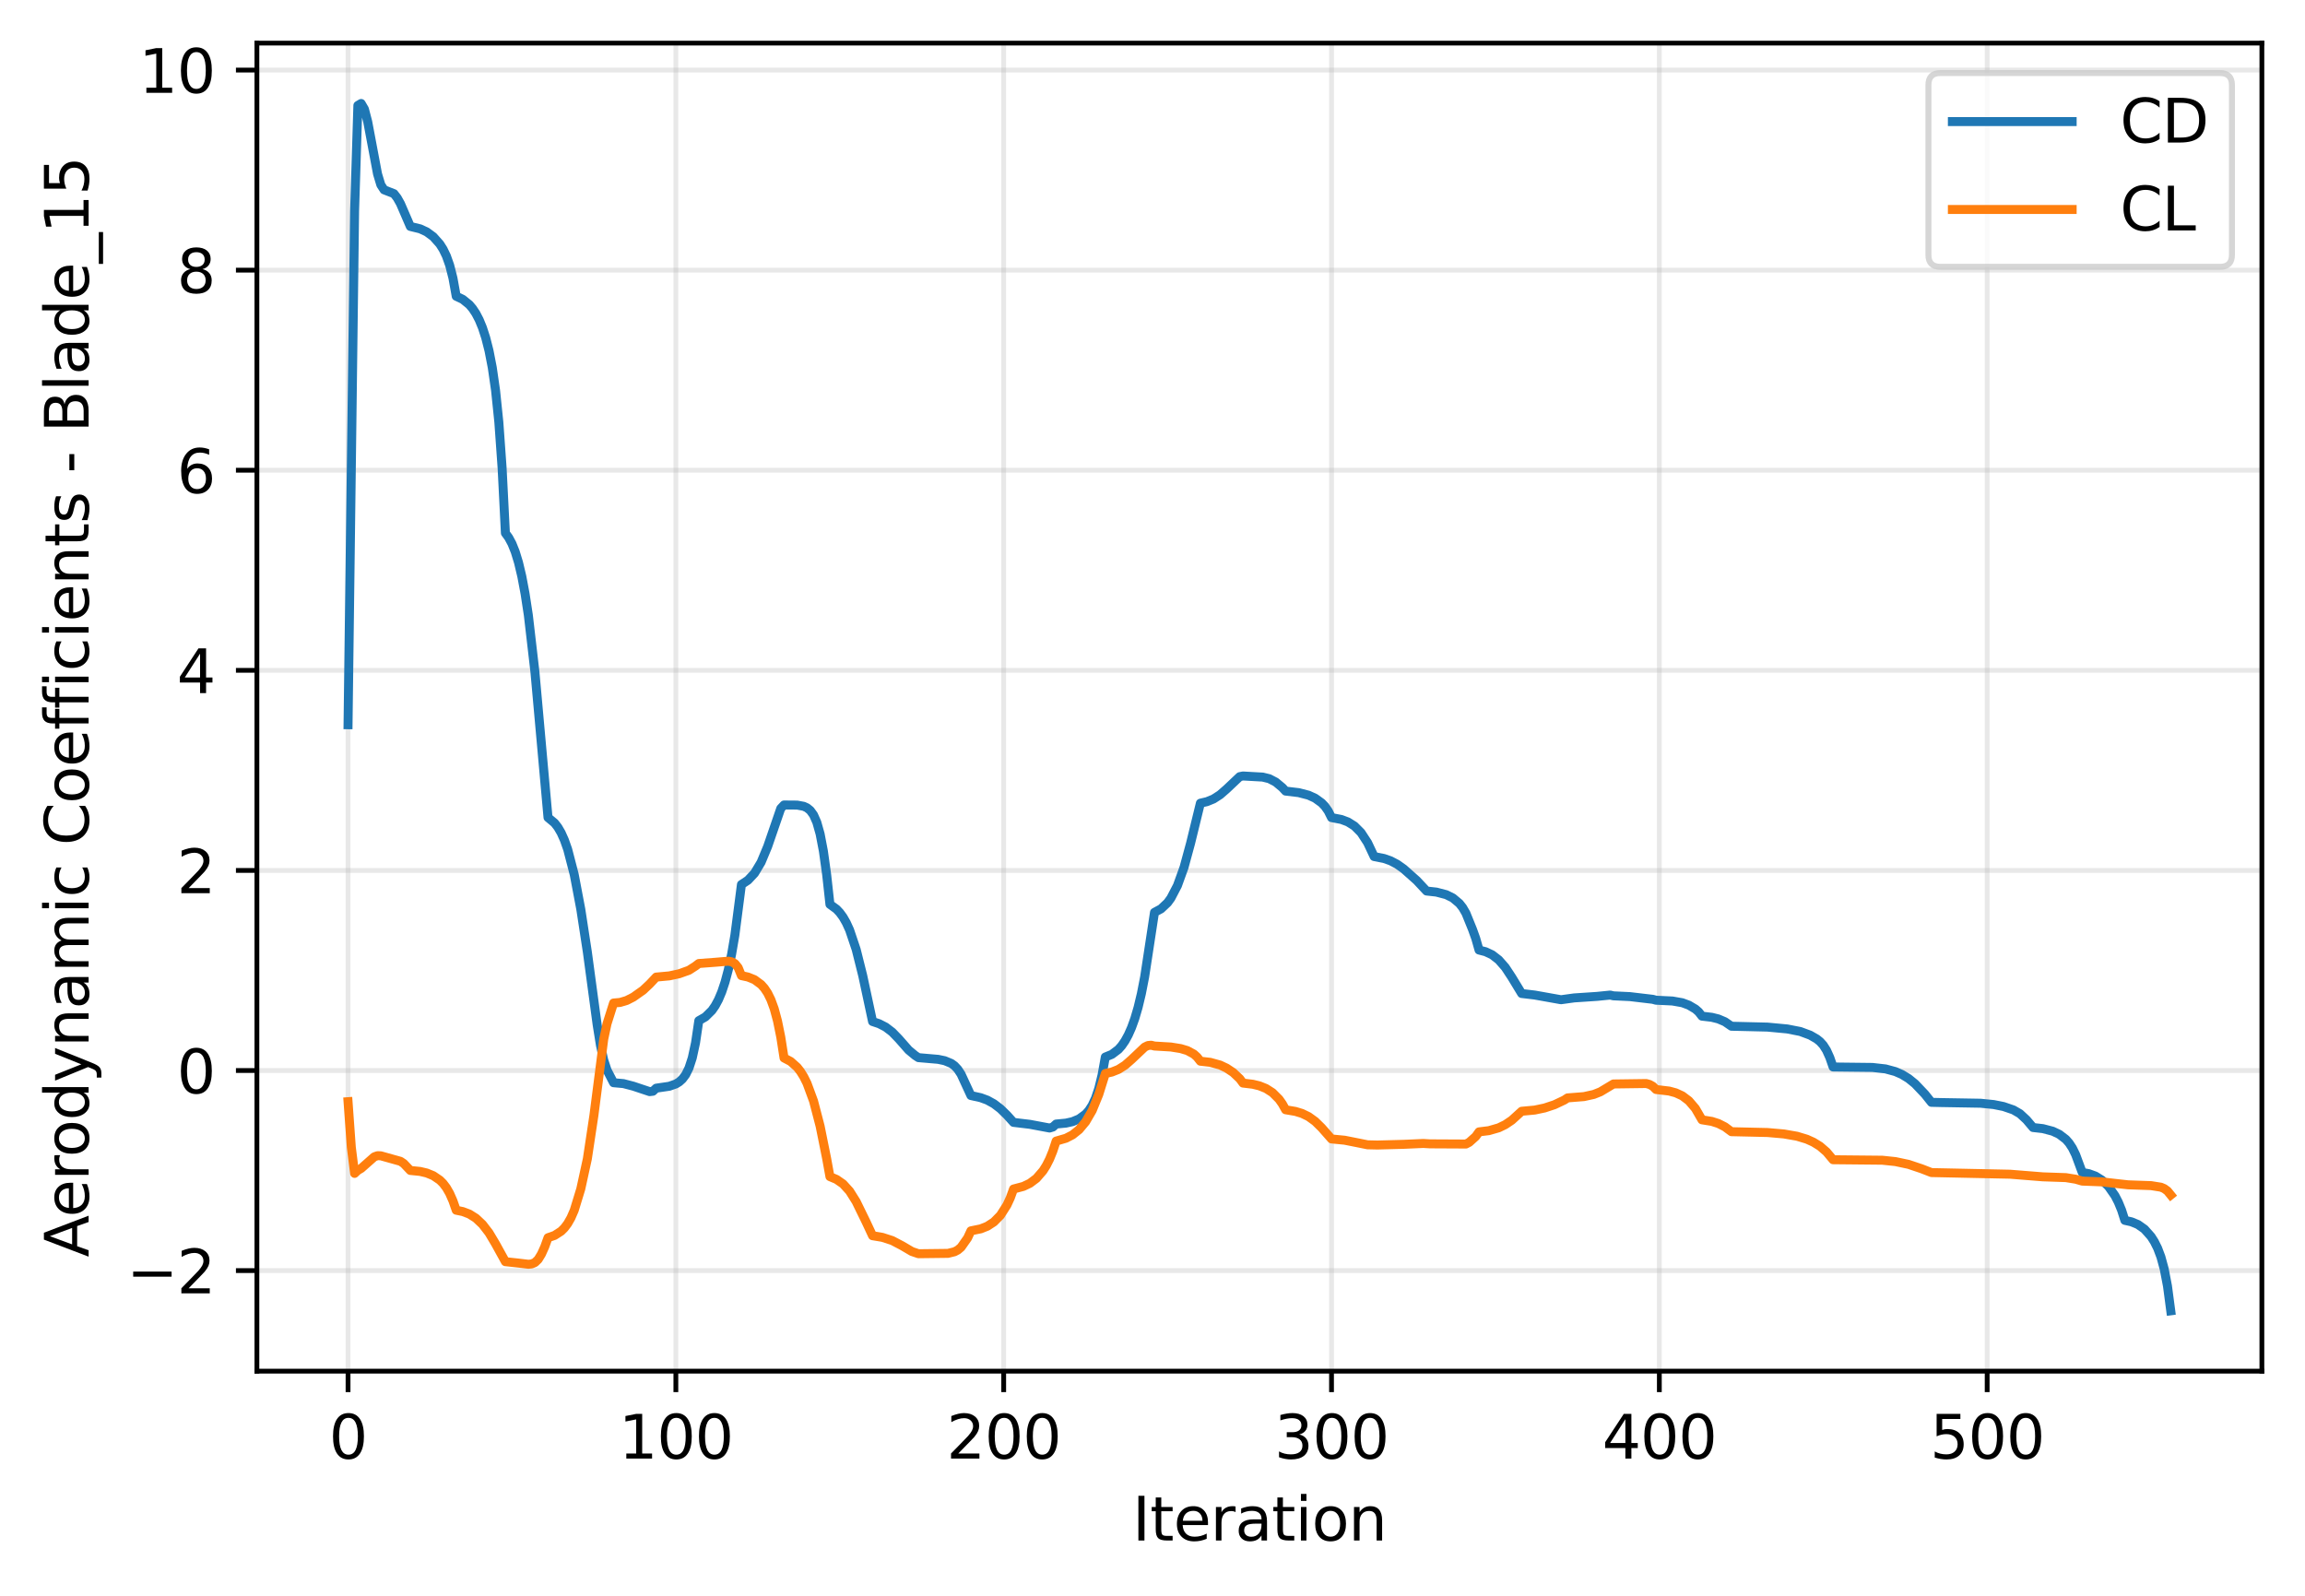 <?xml version="1.0" encoding="utf-8" standalone="no"?>
<!DOCTYPE svg PUBLIC "-//W3C//DTD SVG 1.1//EN"
  "http://www.w3.org/Graphics/SVG/1.1/DTD/svg11.dtd">
<svg xmlns:xlink="http://www.w3.org/1999/xlink" width="384.898pt" height="266.516pt" viewBox="0 0 384.898 266.516" xmlns="http://www.w3.org/2000/svg" version="1.1">
 <defs>
  <style type="text/css">*{stroke-linejoin: round; stroke-linecap: butt}</style>
 </defs>
 <g id="figure_1">
  <g id="patch_1">
   <path d="M 0 266.516 
L 384.898 266.516 
L 384.898 0 
L 0 0 
z
" style="fill: #ffffff"/>
  </g>
  <g id="axes_1">
   <g id="patch_2">
    <path d="M 42.898 228.96 
L 377.698 228.96 
L 377.698 7.2 
L 42.898 7.2 
z
" style="fill: #ffffff"/>
   </g>
   <g id="matplotlib.axis_1">
    <g id="xtick_1">
     <g id="line2d_1">
      <path d="M 58.117 228.96 
L 58.117 7.2 
" clip-path="url(#pcc631d14a9)" style="fill: none; stroke: #b0b0b0; stroke-opacity: 0.3; stroke-width: 0.8; stroke-linecap: square"/>
     </g>
     <g id="line2d_2">
      <defs>
       <path id="m53f24c77d5" d="M 0 0 
L 0 3.5 
" style="stroke: #000000; stroke-width: 0.8"/>
      </defs>
      <g>
       <use xlink:href="#m53f24c77d5" x="58.117" y="228.96" style="stroke: #000000; stroke-width: 0.8"/>
      </g>
     </g>
     <g id="text_1">
      <!-- 0 -->
      <g transform="translate(54.935 243.558) scale(0.1 -0.1)">
       <defs>
        <path id="DejaVuSans-30" d="M 2034 4250 
Q 1547 4250 1301 3770 
Q 1056 3291 1056 2328 
Q 1056 1369 1301 889 
Q 1547 409 2034 409 
Q 2525 409 2770 889 
Q 3016 1369 3016 2328 
Q 3016 3291 2770 3770 
Q 2525 4250 2034 4250 
z
M 2034 4750 
Q 2819 4750 3233 4129 
Q 3647 3509 3647 2328 
Q 3647 1150 3233 529 
Q 2819 -91 2034 -91 
Q 1250 -91 836 529 
Q 422 1150 422 2328 
Q 422 3509 836 4129 
Q 1250 4750 2034 4750 
z
" transform="scale(0.016)"/>
       </defs>
       <use xlink:href="#DejaVuSans-30"/>
      </g>
     </g>
    </g>
    <g id="xtick_2">
     <g id="line2d_3">
      <path d="M 112.858 228.96 
L 112.858 7.2 
" clip-path="url(#pcc631d14a9)" style="fill: none; stroke: #b0b0b0; stroke-opacity: 0.3; stroke-width: 0.8; stroke-linecap: square"/>
     </g>
     <g id="line2d_4">
      <g>
       <use xlink:href="#m53f24c77d5" x="112.858" y="228.96" style="stroke: #000000; stroke-width: 0.8"/>
      </g>
     </g>
     <g id="text_2">
      <!-- 100 -->
      <g transform="translate(103.315 243.558) scale(0.1 -0.1)">
       <defs>
        <path id="DejaVuSans-31" d="M 794 531 
L 1825 531 
L 1825 4091 
L 703 3866 
L 703 4441 
L 1819 4666 
L 2450 4666 
L 2450 531 
L 3481 531 
L 3481 0 
L 794 0 
L 794 531 
z
" transform="scale(0.016)"/>
       </defs>
       <use xlink:href="#DejaVuSans-31"/>
       <use xlink:href="#DejaVuSans-30" transform="translate(63.623 0)"/>
       <use xlink:href="#DejaVuSans-30" transform="translate(127.246 0)"/>
      </g>
     </g>
    </g>
    <g id="xtick_3">
     <g id="line2d_5">
      <path d="M 167.6 228.96 
L 167.6 7.2 
" clip-path="url(#pcc631d14a9)" style="fill: none; stroke: #b0b0b0; stroke-opacity: 0.3; stroke-width: 0.8; stroke-linecap: square"/>
     </g>
     <g id="line2d_6">
      <g>
       <use xlink:href="#m53f24c77d5" x="167.6" y="228.96" style="stroke: #000000; stroke-width: 0.8"/>
      </g>
     </g>
     <g id="text_3">
      <!-- 200 -->
      <g transform="translate(158.056 243.558) scale(0.1 -0.1)">
       <defs>
        <path id="DejaVuSans-32" d="M 1228 531 
L 3431 531 
L 3431 0 
L 469 0 
L 469 531 
Q 828 903 1448 1529 
Q 2069 2156 2228 2338 
Q 2531 2678 2651 2914 
Q 2772 3150 2772 3378 
Q 2772 3750 2511 3984 
Q 2250 4219 1831 4219 
Q 1534 4219 1204 4116 
Q 875 4013 500 3803 
L 500 4441 
Q 881 4594 1212 4672 
Q 1544 4750 1819 4750 
Q 2544 4750 2975 4387 
Q 3406 4025 3406 3419 
Q 3406 3131 3298 2873 
Q 3191 2616 2906 2266 
Q 2828 2175 2409 1742 
Q 1991 1309 1228 531 
z
" transform="scale(0.016)"/>
       </defs>
       <use xlink:href="#DejaVuSans-32"/>
       <use xlink:href="#DejaVuSans-30" transform="translate(63.623 0)"/>
       <use xlink:href="#DejaVuSans-30" transform="translate(127.246 0)"/>
      </g>
     </g>
    </g>
    <g id="xtick_4">
     <g id="line2d_7">
      <path d="M 222.342 228.96 
L 222.342 7.2 
" clip-path="url(#pcc631d14a9)" style="fill: none; stroke: #b0b0b0; stroke-opacity: 0.3; stroke-width: 0.8; stroke-linecap: square"/>
     </g>
     <g id="line2d_8">
      <g>
       <use xlink:href="#m53f24c77d5" x="222.342" y="228.96" style="stroke: #000000; stroke-width: 0.8"/>
      </g>
     </g>
     <g id="text_4">
      <!-- 300 -->
      <g transform="translate(212.798 243.558) scale(0.1 -0.1)">
       <defs>
        <path id="DejaVuSans-33" d="M 2597 2516 
Q 3050 2419 3304 2112 
Q 3559 1806 3559 1356 
Q 3559 666 3084 287 
Q 2609 -91 1734 -91 
Q 1441 -91 1130 -33 
Q 819 25 488 141 
L 488 750 
Q 750 597 1062 519 
Q 1375 441 1716 441 
Q 2309 441 2620 675 
Q 2931 909 2931 1356 
Q 2931 1769 2642 2001 
Q 2353 2234 1838 2234 
L 1294 2234 
L 1294 2753 
L 1863 2753 
Q 2328 2753 2575 2939 
Q 2822 3125 2822 3475 
Q 2822 3834 2567 4026 
Q 2313 4219 1838 4219 
Q 1578 4219 1281 4162 
Q 984 4106 628 3988 
L 628 4550 
Q 988 4650 1302 4700 
Q 1616 4750 1894 4750 
Q 2613 4750 3031 4423 
Q 3450 4097 3450 3541 
Q 3450 3153 3228 2886 
Q 3006 2619 2597 2516 
z
" transform="scale(0.016)"/>
       </defs>
       <use xlink:href="#DejaVuSans-33"/>
       <use xlink:href="#DejaVuSans-30" transform="translate(63.623 0)"/>
       <use xlink:href="#DejaVuSans-30" transform="translate(127.246 0)"/>
      </g>
     </g>
    </g>
    <g id="xtick_5">
     <g id="line2d_9">
      <path d="M 277.083 228.96 
L 277.083 7.2 
" clip-path="url(#pcc631d14a9)" style="fill: none; stroke: #b0b0b0; stroke-opacity: 0.3; stroke-width: 0.8; stroke-linecap: square"/>
     </g>
     <g id="line2d_10">
      <g>
       <use xlink:href="#m53f24c77d5" x="277.083" y="228.96" style="stroke: #000000; stroke-width: 0.8"/>
      </g>
     </g>
     <g id="text_5">
      <!-- 400 -->
      <g transform="translate(267.54 243.558) scale(0.1 -0.1)">
       <defs>
        <path id="DejaVuSans-34" d="M 2419 4116 
L 825 1625 
L 2419 1625 
L 2419 4116 
z
M 2253 4666 
L 3047 4666 
L 3047 1625 
L 3713 1625 
L 3713 1100 
L 3047 1100 
L 3047 0 
L 2419 0 
L 2419 1100 
L 313 1100 
L 313 1709 
L 2253 4666 
z
" transform="scale(0.016)"/>
       </defs>
       <use xlink:href="#DejaVuSans-34"/>
       <use xlink:href="#DejaVuSans-30" transform="translate(63.623 0)"/>
       <use xlink:href="#DejaVuSans-30" transform="translate(127.246 0)"/>
      </g>
     </g>
    </g>
    <g id="xtick_6">
     <g id="line2d_11">
      <path d="M 331.825 228.96 
L 331.825 7.2 
" clip-path="url(#pcc631d14a9)" style="fill: none; stroke: #b0b0b0; stroke-opacity: 0.3; stroke-width: 0.8; stroke-linecap: square"/>
     </g>
     <g id="line2d_12">
      <g>
       <use xlink:href="#m53f24c77d5" x="331.825" y="228.96" style="stroke: #000000; stroke-width: 0.8"/>
      </g>
     </g>
     <g id="text_6">
      <!-- 500 -->
      <g transform="translate(322.281 243.558) scale(0.1 -0.1)">
       <defs>
        <path id="DejaVuSans-35" d="M 691 4666 
L 3169 4666 
L 3169 4134 
L 1269 4134 
L 1269 2991 
Q 1406 3038 1543 3061 
Q 1681 3084 1819 3084 
Q 2600 3084 3056 2656 
Q 3513 2228 3513 1497 
Q 3513 744 3044 326 
Q 2575 -91 1722 -91 
Q 1428 -91 1123 -41 
Q 819 9 494 109 
L 494 744 
Q 775 591 1075 516 
Q 1375 441 1709 441 
Q 2250 441 2565 725 
Q 2881 1009 2881 1497 
Q 2881 1984 2565 2268 
Q 2250 2553 1709 2553 
Q 1456 2553 1204 2497 
Q 953 2441 691 2322 
L 691 4666 
z
" transform="scale(0.016)"/>
       </defs>
       <use xlink:href="#DejaVuSans-35"/>
       <use xlink:href="#DejaVuSans-30" transform="translate(63.623 0)"/>
       <use xlink:href="#DejaVuSans-30" transform="translate(127.246 0)"/>
      </g>
     </g>
    </g>
    <g id="text_7">
     <!-- Iteration -->
     <g transform="translate(189.09 257.237) scale(0.1 -0.1)">
      <defs>
       <path id="DejaVuSans-49" d="M 628 4666 
L 1259 4666 
L 1259 0 
L 628 0 
L 628 4666 
z
" transform="scale(0.016)"/>
       <path id="DejaVuSans-74" d="M 1172 4494 
L 1172 3500 
L 2356 3500 
L 2356 3053 
L 1172 3053 
L 1172 1153 
Q 1172 725 1289 603 
Q 1406 481 1766 481 
L 2356 481 
L 2356 0 
L 1766 0 
Q 1100 0 847 248 
Q 594 497 594 1153 
L 594 3053 
L 172 3053 
L 172 3500 
L 594 3500 
L 594 4494 
L 1172 4494 
z
" transform="scale(0.016)"/>
       <path id="DejaVuSans-65" d="M 3597 1894 
L 3597 1613 
L 953 1613 
Q 991 1019 1311 708 
Q 1631 397 2203 397 
Q 2534 397 2845 478 
Q 3156 559 3463 722 
L 3463 178 
Q 3153 47 2828 -22 
Q 2503 -91 2169 -91 
Q 1331 -91 842 396 
Q 353 884 353 1716 
Q 353 2575 817 3079 
Q 1281 3584 2069 3584 
Q 2775 3584 3186 3129 
Q 3597 2675 3597 1894 
z
M 3022 2063 
Q 3016 2534 2758 2815 
Q 2500 3097 2075 3097 
Q 1594 3097 1305 2825 
Q 1016 2553 972 2059 
L 3022 2063 
z
" transform="scale(0.016)"/>
       <path id="DejaVuSans-72" d="M 2631 2963 
Q 2534 3019 2420 3045 
Q 2306 3072 2169 3072 
Q 1681 3072 1420 2755 
Q 1159 2438 1159 1844 
L 1159 0 
L 581 0 
L 581 3500 
L 1159 3500 
L 1159 2956 
Q 1341 3275 1631 3429 
Q 1922 3584 2338 3584 
Q 2397 3584 2469 3576 
Q 2541 3569 2628 3553 
L 2631 2963 
z
" transform="scale(0.016)"/>
       <path id="DejaVuSans-61" d="M 2194 1759 
Q 1497 1759 1228 1600 
Q 959 1441 959 1056 
Q 959 750 1161 570 
Q 1363 391 1709 391 
Q 2188 391 2477 730 
Q 2766 1069 2766 1631 
L 2766 1759 
L 2194 1759 
z
M 3341 1997 
L 3341 0 
L 2766 0 
L 2766 531 
Q 2569 213 2275 61 
Q 1981 -91 1556 -91 
Q 1019 -91 701 211 
Q 384 513 384 1019 
Q 384 1609 779 1909 
Q 1175 2209 1959 2209 
L 2766 2209 
L 2766 2266 
Q 2766 2663 2505 2880 
Q 2244 3097 1772 3097 
Q 1472 3097 1187 3025 
Q 903 2953 641 2809 
L 641 3341 
Q 956 3463 1253 3523 
Q 1550 3584 1831 3584 
Q 2591 3584 2966 3190 
Q 3341 2797 3341 1997 
z
" transform="scale(0.016)"/>
       <path id="DejaVuSans-69" d="M 603 3500 
L 1178 3500 
L 1178 0 
L 603 0 
L 603 3500 
z
M 603 4863 
L 1178 4863 
L 1178 4134 
L 603 4134 
L 603 4863 
z
" transform="scale(0.016)"/>
       <path id="DejaVuSans-6f" d="M 1959 3097 
Q 1497 3097 1228 2736 
Q 959 2375 959 1747 
Q 959 1119 1226 758 
Q 1494 397 1959 397 
Q 2419 397 2687 759 
Q 2956 1122 2956 1747 
Q 2956 2369 2687 2733 
Q 2419 3097 1959 3097 
z
M 1959 3584 
Q 2709 3584 3137 3096 
Q 3566 2609 3566 1747 
Q 3566 888 3137 398 
Q 2709 -91 1959 -91 
Q 1206 -91 779 398 
Q 353 888 353 1747 
Q 353 2609 779 3096 
Q 1206 3584 1959 3584 
z
" transform="scale(0.016)"/>
       <path id="DejaVuSans-6e" d="M 3513 2113 
L 3513 0 
L 2938 0 
L 2938 2094 
Q 2938 2591 2744 2837 
Q 2550 3084 2163 3084 
Q 1697 3084 1428 2787 
Q 1159 2491 1159 1978 
L 1159 0 
L 581 0 
L 581 3500 
L 1159 3500 
L 1159 2956 
Q 1366 3272 1645 3428 
Q 1925 3584 2291 3584 
Q 2894 3584 3203 3211 
Q 3513 2838 3513 2113 
z
" transform="scale(0.016)"/>
      </defs>
      <use xlink:href="#DejaVuSans-49"/>
      <use xlink:href="#DejaVuSans-74" transform="translate(29.492 0)"/>
      <use xlink:href="#DejaVuSans-65" transform="translate(68.701 0)"/>
      <use xlink:href="#DejaVuSans-72" transform="translate(130.225 0)"/>
      <use xlink:href="#DejaVuSans-61" transform="translate(171.338 0)"/>
      <use xlink:href="#DejaVuSans-74" transform="translate(232.617 0)"/>
      <use xlink:href="#DejaVuSans-69" transform="translate(271.826 0)"/>
      <use xlink:href="#DejaVuSans-6f" transform="translate(299.609 0)"/>
      <use xlink:href="#DejaVuSans-6e" transform="translate(360.791 0)"/>
     </g>
    </g>
   </g>
   <g id="matplotlib.axis_2">
    <g id="ytick_1">
     <g id="line2d_13">
      <path d="M 42.898 212.168 
L 377.698 212.168 
" clip-path="url(#pcc631d14a9)" style="fill: none; stroke: #b0b0b0; stroke-opacity: 0.3; stroke-width: 0.8; stroke-linecap: square"/>
     </g>
     <g id="line2d_14">
      <defs>
       <path id="m4231053294" d="M 0 0 
L -3.5 0 
" style="stroke: #000000; stroke-width: 0.8"/>
      </defs>
      <g>
       <use xlink:href="#m4231053294" x="42.898" y="212.168" style="stroke: #000000; stroke-width: 0.8"/>
      </g>
     </g>
     <g id="text_8">
      <!-- −2 -->
      <g transform="translate(21.156 215.967) scale(0.1 -0.1)">
       <defs>
        <path id="DejaVuSans-2212" d="M 678 2272 
L 4684 2272 
L 4684 1741 
L 678 1741 
L 678 2272 
z
" transform="scale(0.016)"/>
       </defs>
       <use xlink:href="#DejaVuSans-2212"/>
       <use xlink:href="#DejaVuSans-32" transform="translate(83.789 0)"/>
      </g>
     </g>
    </g>
    <g id="ytick_2">
     <g id="line2d_15">
      <path d="M 42.898 178.756 
L 377.698 178.756 
" clip-path="url(#pcc631d14a9)" style="fill: none; stroke: #b0b0b0; stroke-opacity: 0.3; stroke-width: 0.8; stroke-linecap: square"/>
     </g>
     <g id="line2d_16">
      <g>
       <use xlink:href="#m4231053294" x="42.898" y="178.756" style="stroke: #000000; stroke-width: 0.8"/>
      </g>
     </g>
     <g id="text_9">
      <!-- 0 -->
      <g transform="translate(29.536 182.556) scale(0.1 -0.1)">
       <use xlink:href="#DejaVuSans-30"/>
      </g>
     </g>
    </g>
    <g id="ytick_3">
     <g id="line2d_17">
      <path d="M 42.898 145.345 
L 377.698 145.345 
" clip-path="url(#pcc631d14a9)" style="fill: none; stroke: #b0b0b0; stroke-opacity: 0.3; stroke-width: 0.8; stroke-linecap: square"/>
     </g>
     <g id="line2d_18">
      <g>
       <use xlink:href="#m4231053294" x="42.898" y="145.345" style="stroke: #000000; stroke-width: 0.8"/>
      </g>
     </g>
     <g id="text_10">
      <!-- 2 -->
      <g transform="translate(29.536 149.145) scale(0.1 -0.1)">
       <use xlink:href="#DejaVuSans-32"/>
      </g>
     </g>
    </g>
    <g id="ytick_4">
     <g id="line2d_19">
      <path d="M 42.898 111.934 
L 377.698 111.934 
" clip-path="url(#pcc631d14a9)" style="fill: none; stroke: #b0b0b0; stroke-opacity: 0.3; stroke-width: 0.8; stroke-linecap: square"/>
     </g>
     <g id="line2d_20">
      <g>
       <use xlink:href="#m4231053294" x="42.898" y="111.934" style="stroke: #000000; stroke-width: 0.8"/>
      </g>
     </g>
     <g id="text_11">
      <!-- 4 -->
      <g transform="translate(29.536 115.734) scale(0.1 -0.1)">
       <use xlink:href="#DejaVuSans-34"/>
      </g>
     </g>
    </g>
    <g id="ytick_5">
     <g id="line2d_21">
      <path d="M 42.898 78.523 
L 377.698 78.523 
" clip-path="url(#pcc631d14a9)" style="fill: none; stroke: #b0b0b0; stroke-opacity: 0.3; stroke-width: 0.8; stroke-linecap: square"/>
     </g>
     <g id="line2d_22">
      <g>
       <use xlink:href="#m4231053294" x="42.898" y="78.523" style="stroke: #000000; stroke-width: 0.8"/>
      </g>
     </g>
     <g id="text_12">
      <!-- 6 -->
      <g transform="translate(29.536 82.323) scale(0.1 -0.1)">
       <defs>
        <path id="DejaVuSans-36" d="M 2113 2584 
Q 1688 2584 1439 2293 
Q 1191 2003 1191 1497 
Q 1191 994 1439 701 
Q 1688 409 2113 409 
Q 2538 409 2786 701 
Q 3034 994 3034 1497 
Q 3034 2003 2786 2293 
Q 2538 2584 2113 2584 
z
M 3366 4563 
L 3366 3988 
Q 3128 4100 2886 4159 
Q 2644 4219 2406 4219 
Q 1781 4219 1451 3797 
Q 1122 3375 1075 2522 
Q 1259 2794 1537 2939 
Q 1816 3084 2150 3084 
Q 2853 3084 3261 2657 
Q 3669 2231 3669 1497 
Q 3669 778 3244 343 
Q 2819 -91 2113 -91 
Q 1303 -91 875 529 
Q 447 1150 447 2328 
Q 447 3434 972 4092 
Q 1497 4750 2381 4750 
Q 2619 4750 2861 4703 
Q 3103 4656 3366 4563 
z
" transform="scale(0.016)"/>
       </defs>
       <use xlink:href="#DejaVuSans-36"/>
      </g>
     </g>
    </g>
    <g id="ytick_6">
     <g id="line2d_23">
      <path d="M 42.898 45.112 
L 377.698 45.112 
" clip-path="url(#pcc631d14a9)" style="fill: none; stroke: #b0b0b0; stroke-opacity: 0.3; stroke-width: 0.8; stroke-linecap: square"/>
     </g>
     <g id="line2d_24">
      <g>
       <use xlink:href="#m4231053294" x="42.898" y="45.112" style="stroke: #000000; stroke-width: 0.8"/>
      </g>
     </g>
     <g id="text_13">
      <!-- 8 -->
      <g transform="translate(29.536 48.911) scale(0.1 -0.1)">
       <defs>
        <path id="DejaVuSans-38" d="M 2034 2216 
Q 1584 2216 1326 1975 
Q 1069 1734 1069 1313 
Q 1069 891 1326 650 
Q 1584 409 2034 409 
Q 2484 409 2743 651 
Q 3003 894 3003 1313 
Q 3003 1734 2745 1975 
Q 2488 2216 2034 2216 
z
M 1403 2484 
Q 997 2584 770 2862 
Q 544 3141 544 3541 
Q 544 4100 942 4425 
Q 1341 4750 2034 4750 
Q 2731 4750 3128 4425 
Q 3525 4100 3525 3541 
Q 3525 3141 3298 2862 
Q 3072 2584 2669 2484 
Q 3125 2378 3379 2068 
Q 3634 1759 3634 1313 
Q 3634 634 3220 271 
Q 2806 -91 2034 -91 
Q 1263 -91 848 271 
Q 434 634 434 1313 
Q 434 1759 690 2068 
Q 947 2378 1403 2484 
z
M 1172 3481 
Q 1172 3119 1398 2916 
Q 1625 2713 2034 2713 
Q 2441 2713 2670 2916 
Q 2900 3119 2900 3481 
Q 2900 3844 2670 4047 
Q 2441 4250 2034 4250 
Q 1625 4250 1398 4047 
Q 1172 3844 1172 3481 
z
" transform="scale(0.016)"/>
       </defs>
       <use xlink:href="#DejaVuSans-38"/>
      </g>
     </g>
    </g>
    <g id="ytick_7">
     <g id="line2d_25">
      <path d="M 42.898 11.701 
L 377.698 11.701 
" clip-path="url(#pcc631d14a9)" style="fill: none; stroke: #b0b0b0; stroke-opacity: 0.3; stroke-width: 0.8; stroke-linecap: square"/>
     </g>
     <g id="line2d_26">
      <g>
       <use xlink:href="#m4231053294" x="42.898" y="11.701" style="stroke: #000000; stroke-width: 0.8"/>
      </g>
     </g>
     <g id="text_14">
      <!-- 10 -->
      <g transform="translate(23.173 15.5) scale(0.1 -0.1)">
       <use xlink:href="#DejaVuSans-31"/>
       <use xlink:href="#DejaVuSans-30" transform="translate(63.623 0)"/>
      </g>
     </g>
    </g>
    <g id="text_15">
     <!-- Aerodynamic Coefficients - Blade_15 -->
     <g transform="translate(14.798 209.92) rotate(-90) scale(0.1 -0.1)">
      <defs>
       <path id="DejaVuSans-41" d="M 2188 4044 
L 1331 1722 
L 3047 1722 
L 2188 4044 
z
M 1831 4666 
L 2547 4666 
L 4325 0 
L 3669 0 
L 3244 1197 
L 1141 1197 
L 716 0 
L 50 0 
L 1831 4666 
z
" transform="scale(0.016)"/>
       <path id="DejaVuSans-64" d="M 2906 2969 
L 2906 4863 
L 3481 4863 
L 3481 0 
L 2906 0 
L 2906 525 
Q 2725 213 2448 61 
Q 2172 -91 1784 -91 
Q 1150 -91 751 415 
Q 353 922 353 1747 
Q 353 2572 751 3078 
Q 1150 3584 1784 3584 
Q 2172 3584 2448 3432 
Q 2725 3281 2906 2969 
z
M 947 1747 
Q 947 1113 1208 752 
Q 1469 391 1925 391 
Q 2381 391 2643 752 
Q 2906 1113 2906 1747 
Q 2906 2381 2643 2742 
Q 2381 3103 1925 3103 
Q 1469 3103 1208 2742 
Q 947 2381 947 1747 
z
" transform="scale(0.016)"/>
       <path id="DejaVuSans-79" d="M 2059 -325 
Q 1816 -950 1584 -1140 
Q 1353 -1331 966 -1331 
L 506 -1331 
L 506 -850 
L 844 -850 
Q 1081 -850 1212 -737 
Q 1344 -625 1503 -206 
L 1606 56 
L 191 3500 
L 800 3500 
L 1894 763 
L 2988 3500 
L 3597 3500 
L 2059 -325 
z
" transform="scale(0.016)"/>
       <path id="DejaVuSans-6d" d="M 3328 2828 
Q 3544 3216 3844 3400 
Q 4144 3584 4550 3584 
Q 5097 3584 5394 3201 
Q 5691 2819 5691 2113 
L 5691 0 
L 5113 0 
L 5113 2094 
Q 5113 2597 4934 2840 
Q 4756 3084 4391 3084 
Q 3944 3084 3684 2787 
Q 3425 2491 3425 1978 
L 3425 0 
L 2847 0 
L 2847 2094 
Q 2847 2600 2669 2842 
Q 2491 3084 2119 3084 
Q 1678 3084 1418 2786 
Q 1159 2488 1159 1978 
L 1159 0 
L 581 0 
L 581 3500 
L 1159 3500 
L 1159 2956 
Q 1356 3278 1631 3431 
Q 1906 3584 2284 3584 
Q 2666 3584 2933 3390 
Q 3200 3197 3328 2828 
z
" transform="scale(0.016)"/>
       <path id="DejaVuSans-63" d="M 3122 3366 
L 3122 2828 
Q 2878 2963 2633 3030 
Q 2388 3097 2138 3097 
Q 1578 3097 1268 2742 
Q 959 2388 959 1747 
Q 959 1106 1268 751 
Q 1578 397 2138 397 
Q 2388 397 2633 464 
Q 2878 531 3122 666 
L 3122 134 
Q 2881 22 2623 -34 
Q 2366 -91 2075 -91 
Q 1284 -91 818 406 
Q 353 903 353 1747 
Q 353 2603 823 3093 
Q 1294 3584 2113 3584 
Q 2378 3584 2631 3529 
Q 2884 3475 3122 3366 
z
" transform="scale(0.016)"/>
       <path id="DejaVuSans-20" transform="scale(0.016)"/>
       <path id="DejaVuSans-43" d="M 4122 4306 
L 4122 3641 
Q 3803 3938 3442 4084 
Q 3081 4231 2675 4231 
Q 1875 4231 1450 3742 
Q 1025 3253 1025 2328 
Q 1025 1406 1450 917 
Q 1875 428 2675 428 
Q 3081 428 3442 575 
Q 3803 722 4122 1019 
L 4122 359 
Q 3791 134 3420 21 
Q 3050 -91 2638 -91 
Q 1578 -91 968 557 
Q 359 1206 359 2328 
Q 359 3453 968 4101 
Q 1578 4750 2638 4750 
Q 3056 4750 3426 4639 
Q 3797 4528 4122 4306 
z
" transform="scale(0.016)"/>
       <path id="DejaVuSans-66" d="M 2375 4863 
L 2375 4384 
L 1825 4384 
Q 1516 4384 1395 4259 
Q 1275 4134 1275 3809 
L 1275 3500 
L 2222 3500 
L 2222 3053 
L 1275 3053 
L 1275 0 
L 697 0 
L 697 3053 
L 147 3053 
L 147 3500 
L 697 3500 
L 697 3744 
Q 697 4328 969 4595 
Q 1241 4863 1831 4863 
L 2375 4863 
z
" transform="scale(0.016)"/>
       <path id="DejaVuSans-73" d="M 2834 3397 
L 2834 2853 
Q 2591 2978 2328 3040 
Q 2066 3103 1784 3103 
Q 1356 3103 1142 2972 
Q 928 2841 928 2578 
Q 928 2378 1081 2264 
Q 1234 2150 1697 2047 
L 1894 2003 
Q 2506 1872 2764 1633 
Q 3022 1394 3022 966 
Q 3022 478 2636 193 
Q 2250 -91 1575 -91 
Q 1294 -91 989 -36 
Q 684 19 347 128 
L 347 722 
Q 666 556 975 473 
Q 1284 391 1588 391 
Q 1994 391 2212 530 
Q 2431 669 2431 922 
Q 2431 1156 2273 1281 
Q 2116 1406 1581 1522 
L 1381 1569 
Q 847 1681 609 1914 
Q 372 2147 372 2553 
Q 372 3047 722 3315 
Q 1072 3584 1716 3584 
Q 2034 3584 2315 3537 
Q 2597 3491 2834 3397 
z
" transform="scale(0.016)"/>
       <path id="DejaVuSans-2d" d="M 313 2009 
L 1997 2009 
L 1997 1497 
L 313 1497 
L 313 2009 
z
" transform="scale(0.016)"/>
       <path id="DejaVuSans-42" d="M 1259 2228 
L 1259 519 
L 2272 519 
Q 2781 519 3026 730 
Q 3272 941 3272 1375 
Q 3272 1813 3026 2020 
Q 2781 2228 2272 2228 
L 1259 2228 
z
M 1259 4147 
L 1259 2741 
L 2194 2741 
Q 2656 2741 2882 2914 
Q 3109 3088 3109 3444 
Q 3109 3797 2882 3972 
Q 2656 4147 2194 4147 
L 1259 4147 
z
M 628 4666 
L 2241 4666 
Q 2963 4666 3353 4366 
Q 3744 4066 3744 3513 
Q 3744 3084 3544 2831 
Q 3344 2578 2956 2516 
Q 3422 2416 3680 2098 
Q 3938 1781 3938 1306 
Q 3938 681 3513 340 
Q 3088 0 2303 0 
L 628 0 
L 628 4666 
z
" transform="scale(0.016)"/>
       <path id="DejaVuSans-6c" d="M 603 4863 
L 1178 4863 
L 1178 0 
L 603 0 
L 603 4863 
z
" transform="scale(0.016)"/>
       <path id="DejaVuSans-5f" d="M 3263 -1063 
L 3263 -1509 
L -63 -1509 
L -63 -1063 
L 3263 -1063 
z
" transform="scale(0.016)"/>
      </defs>
      <use xlink:href="#DejaVuSans-41"/>
      <use xlink:href="#DejaVuSans-65" transform="translate(66.658 0)"/>
      <use xlink:href="#DejaVuSans-72" transform="translate(128.182 0)"/>
      <use xlink:href="#DejaVuSans-6f" transform="translate(167.045 0)"/>
      <use xlink:href="#DejaVuSans-64" transform="translate(228.227 0)"/>
      <use xlink:href="#DejaVuSans-79" transform="translate(291.703 0)"/>
      <use xlink:href="#DejaVuSans-6e" transform="translate(350.883 0)"/>
      <use xlink:href="#DejaVuSans-61" transform="translate(414.262 0)"/>
      <use xlink:href="#DejaVuSans-6d" transform="translate(475.541 0)"/>
      <use xlink:href="#DejaVuSans-69" transform="translate(572.953 0)"/>
      <use xlink:href="#DejaVuSans-63" transform="translate(600.736 0)"/>
      <use xlink:href="#DejaVuSans-20" transform="translate(655.717 0)"/>
      <use xlink:href="#DejaVuSans-43" transform="translate(687.504 0)"/>
      <use xlink:href="#DejaVuSans-6f" transform="translate(757.328 0)"/>
      <use xlink:href="#DejaVuSans-65" transform="translate(818.51 0)"/>
      <use xlink:href="#DejaVuSans-66" transform="translate(880.033 0)"/>
      <use xlink:href="#DejaVuSans-66" transform="translate(915.238 0)"/>
      <use xlink:href="#DejaVuSans-69" transform="translate(950.443 0)"/>
      <use xlink:href="#DejaVuSans-63" transform="translate(978.227 0)"/>
      <use xlink:href="#DejaVuSans-69" transform="translate(1033.207 0)"/>
      <use xlink:href="#DejaVuSans-65" transform="translate(1060.99 0)"/>
      <use xlink:href="#DejaVuSans-6e" transform="translate(1122.514 0)"/>
      <use xlink:href="#DejaVuSans-74" transform="translate(1185.893 0)"/>
      <use xlink:href="#DejaVuSans-73" transform="translate(1225.102 0)"/>
      <use xlink:href="#DejaVuSans-20" transform="translate(1277.201 0)"/>
      <use xlink:href="#DejaVuSans-2d" transform="translate(1308.988 0)"/>
      <use xlink:href="#DejaVuSans-20" transform="translate(1345.072 0)"/>
      <use xlink:href="#DejaVuSans-42" transform="translate(1376.859 0)"/>
      <use xlink:href="#DejaVuSans-6c" transform="translate(1445.463 0)"/>
      <use xlink:href="#DejaVuSans-61" transform="translate(1473.246 0)"/>
      <use xlink:href="#DejaVuSans-64" transform="translate(1534.525 0)"/>
      <use xlink:href="#DejaVuSans-65" transform="translate(1598.002 0)"/>
      <use xlink:href="#DejaVuSans-5f" transform="translate(1659.525 0)"/>
      <use xlink:href="#DejaVuSans-31" transform="translate(1709.525 0)"/>
      <use xlink:href="#DejaVuSans-35" transform="translate(1773.148 0)"/>
     </g>
    </g>
   </g>
   <g id="line2d_27">
    <path d="M 58.117 121.017 
L 59.211 35.242 
L 59.759 17.604 
L 60.306 17.28 
L 60.854 18.217 
L 61.401 20.322 
L 63.043 29.049 
L 63.591 30.863 
L 64.138 31.698 
L 65.78 32.337 
L 66.328 33.041 
L 66.875 34.014 
L 68.518 37.812 
L 70.16 38.214 
L 71.255 38.72 
L 72.349 39.524 
L 73.444 40.755 
L 73.992 41.617 
L 74.539 42.748 
L 75.087 44.288 
L 75.634 46.435 
L 76.181 49.469 
L 77.276 49.988 
L 78.371 50.875 
L 78.918 51.521 
L 79.466 52.347 
L 80.013 53.394 
L 80.561 54.719 
L 81.108 56.402 
L 81.656 58.561 
L 82.203 61.383 
L 82.75 65.175 
L 83.298 70.483 
L 83.845 78.164 
L 84.393 89.015 
L 84.94 89.765 
L 85.487 90.78 
L 86.035 92.139 
L 86.582 93.927 
L 87.13 96.23 
L 87.677 99.135 
L 88.225 102.724 
L 89.319 112.157 
L 91.509 136.514 
L 92.604 137.424 
L 93.151 138.126 
L 93.699 139.06 
L 94.246 140.278 
L 94.794 141.827 
L 95.888 146.044 
L 96.983 151.824 
L 98.078 158.969 
L 99.72 171.148 
L 100.268 174.561 
L 100.815 177.018 
L 101.363 178.686 
L 102.457 180.795 
L 104.1 180.941 
L 105.742 181.369 
L 108.479 182.283 
L 109.026 182.217 
L 109.574 181.705 
L 111.763 181.385 
L 112.858 180.997 
L 113.406 180.664 
L 113.953 180.173 
L 114.501 179.441 
L 115.048 178.336 
L 115.595 176.657 
L 116.143 174.132 
L 116.69 170.435 
L 117.785 169.807 
L 118.88 168.728 
L 119.427 167.937 
L 119.975 166.921 
L 120.522 165.626 
L 121.07 163.986 
L 121.617 161.925 
L 122.164 159.347 
L 122.712 156.15 
L 123.807 147.699 
L 124.901 146.977 
L 125.996 145.806 
L 127.091 143.98 
L 128.186 141.353 
L 130.376 134.997 
L 130.923 134.417 
L 133.113 134.435 
L 134.208 134.639 
L 134.755 134.889 
L 135.302 135.331 
L 135.85 136.084 
L 136.397 137.319 
L 136.945 139.255 
L 137.492 142.117 
L 138.039 146.054 
L 138.587 151.012 
L 139.682 151.811 
L 140.229 152.391 
L 140.777 153.139 
L 141.324 154.093 
L 141.871 155.294 
L 142.966 158.543 
L 144.061 162.908 
L 145.703 170.575 
L 146.798 170.942 
L 147.893 171.504 
L 148.988 172.341 
L 150.083 173.472 
L 151.725 175.34 
L 152.82 176.248 
L 153.367 176.607 
L 156.652 176.89 
L 157.746 177.118 
L 158.841 177.569 
L 159.389 177.964 
L 159.936 178.547 
L 160.484 179.377 
L 162.126 182.933 
L 163.768 183.298 
L 164.863 183.701 
L 165.958 184.304 
L 167.053 185.138 
L 168.147 186.202 
L 169.242 187.417 
L 171.979 187.744 
L 175.264 188.36 
L 175.811 188.193 
L 176.359 187.694 
L 178.001 187.539 
L 179.096 187.294 
L 180.191 186.84 
L 181.285 186.037 
L 181.833 185.418 
L 182.38 184.569 
L 182.928 183.393 
L 183.475 181.762 
L 184.022 179.525 
L 184.57 176.505 
L 185.665 176.059 
L 186.76 175.233 
L 187.307 174.613 
L 187.854 173.819 
L 188.402 172.822 
L 188.949 171.588 
L 189.497 170.071 
L 190.044 168.207 
L 190.591 165.917 
L 191.139 163.116 
L 192.781 152.348 
L 193.876 151.76 
L 194.971 150.727 
L 195.518 149.976 
L 196.613 147.879 
L 197.708 144.847 
L 198.803 140.824 
L 200.445 134.116 
L 201.54 133.861 
L 202.635 133.414 
L 203.729 132.708 
L 204.824 131.755 
L 207.014 129.684 
L 207.561 129.576 
L 210.846 129.758 
L 211.941 130.027 
L 213.036 130.598 
L 214.13 131.508 
L 214.678 132.098 
L 216.867 132.357 
L 218.51 132.785 
L 219.605 133.285 
L 220.699 134.074 
L 221.247 134.648 
L 221.794 135.426 
L 222.342 136.523 
L 223.984 136.838 
L 225.079 137.25 
L 226.174 137.936 
L 227.268 139.034 
L 228.363 140.711 
L 229.458 143.029 
L 231.1 143.352 
L 232.195 143.734 
L 233.29 144.307 
L 234.385 145.082 
L 236.574 147.027 
L 238.217 148.785 
L 239.859 148.965 
L 241.501 149.396 
L 242.596 149.938 
L 243.691 150.854 
L 244.238 151.549 
L 244.786 152.489 
L 245.881 155.185 
L 246.428 156.707 
L 246.975 158.638 
L 248.07 158.922 
L 249.165 159.436 
L 250.26 160.281 
L 251.355 161.529 
L 252.45 163.192 
L 254.092 165.896 
L 256.281 166.155 
L 260.661 166.937 
L 262.85 166.634 
L 266.682 166.379 
L 268.872 166.158 
L 269.419 166.286 
L 272.157 166.415 
L 275.988 166.868 
L 276.536 167.018 
L 279.273 167.149 
L 280.915 167.438 
L 282.01 167.845 
L 283.105 168.492 
L 283.652 168.972 
L 284.2 169.678 
L 285.842 169.872 
L 286.937 170.145 
L 288.032 170.612 
L 289.126 171.363 
L 295.148 171.507 
L 298.433 171.815 
L 300.622 172.243 
L 302.264 172.852 
L 303.359 173.482 
L 303.907 173.921 
L 304.454 174.521 
L 305.002 175.381 
L 305.549 176.593 
L 306.096 178.167 
L 312.665 178.242 
L 314.855 178.49 
L 316.497 178.936 
L 317.592 179.417 
L 318.687 180.085 
L 319.782 180.972 
L 321.424 182.7 
L 322.519 184.07 
L 324.161 184.109 
L 330.73 184.22 
L 332.92 184.442 
L 334.562 184.771 
L 336.204 185.335 
L 337.299 185.969 
L 338.394 186.984 
L 339.489 188.275 
L 341.131 188.461 
L 342.773 188.893 
L 343.868 189.411 
L 344.963 190.246 
L 345.51 190.869 
L 346.058 191.705 
L 346.605 192.818 
L 347.7 195.776 
L 348.795 195.981 
L 349.89 196.378 
L 350.985 197.057 
L 352.079 198.106 
L 353.174 199.671 
L 353.722 200.735 
L 354.269 202.068 
L 354.816 203.776 
L 355.911 204.022 
L 357.006 204.474 
L 358.101 205.248 
L 359.196 206.48 
L 359.743 207.339 
L 360.291 208.435 
L 360.838 209.885 
L 361.385 211.887 
L 361.933 214.743 
L 362.48 218.88 
L 362.48 218.88 
" clip-path="url(#pcc631d14a9)" style="fill: none; stroke: #1f77b4; stroke-width: 1.5; stroke-linecap: square"/>
   </g>
   <g id="line2d_28">
    <path d="M 58.117 183.96 
L 58.664 191.571 
L 59.211 195.936 
L 59.759 195.42 
L 60.306 195.104 
L 62.496 193.17 
L 63.043 192.979 
L 63.591 192.999 
L 66.875 193.92 
L 67.423 194.288 
L 68.518 195.443 
L 70.16 195.61 
L 71.255 195.87 
L 72.349 196.318 
L 73.444 197.061 
L 73.992 197.607 
L 74.539 198.328 
L 75.087 199.28 
L 75.634 200.522 
L 76.181 202.084 
L 77.276 202.31 
L 78.371 202.725 
L 79.466 203.414 
L 80.561 204.442 
L 81.656 205.86 
L 82.75 207.699 
L 84.393 210.676 
L 86.582 210.912 
L 88.225 211.11 
L 88.772 211.055 
L 89.319 210.826 
L 89.867 210.301 
L 90.414 209.404 
L 90.962 208.188 
L 91.509 206.676 
L 92.604 206.292 
L 93.699 205.587 
L 94.246 205.042 
L 94.794 204.314 
L 95.341 203.353 
L 95.888 202.098 
L 96.983 198.522 
L 98.078 193.504 
L 99.173 186.25 
L 100.815 173.507 
L 101.363 170.942 
L 102.457 167.489 
L 103.552 167.388 
L 104.647 167.061 
L 105.742 166.505 
L 107.384 165.347 
L 108.479 164.319 
L 109.574 163.155 
L 111.763 162.954 
L 113.406 162.601 
L 115.048 162.015 
L 116.143 161.306 
L 116.69 160.888 
L 119.427 160.684 
L 121.617 160.501 
L 122.164 160.602 
L 122.712 160.9 
L 123.259 161.57 
L 123.807 162.909 
L 124.901 163.146 
L 125.996 163.592 
L 127.091 164.398 
L 127.639 165.012 
L 128.186 165.833 
L 128.733 166.942 
L 129.281 168.443 
L 129.828 170.47 
L 130.376 173.169 
L 130.923 176.663 
L 132.018 177.241 
L 133.113 178.213 
L 133.66 178.911 
L 134.208 179.79 
L 134.755 180.884 
L 135.85 183.854 
L 136.945 188.044 
L 138.039 193.472 
L 138.587 196.477 
L 139.682 196.937 
L 140.777 197.695 
L 141.871 198.899 
L 142.966 200.643 
L 144.608 204.005 
L 145.703 206.344 
L 147.346 206.618 
L 148.988 207.151 
L 150.63 208.013 
L 152.272 208.976 
L 153.367 209.349 
L 158.294 209.29 
L 159.389 209.02 
L 159.936 208.733 
L 160.484 208.271 
L 161.578 206.713 
L 162.126 205.529 
L 163.768 205.194 
L 164.863 204.759 
L 165.958 204.049 
L 167.053 202.938 
L 168.147 201.226 
L 168.695 200.04 
L 169.242 198.545 
L 170.884 198.109 
L 171.979 197.587 
L 173.074 196.764 
L 174.169 195.497 
L 174.716 194.629 
L 175.264 193.55 
L 175.811 192.204 
L 176.359 190.542 
L 178.001 190.064 
L 179.096 189.499 
L 180.191 188.623 
L 181.285 187.316 
L 182.38 185.435 
L 183.475 182.762 
L 184.57 179.264 
L 185.665 179.013 
L 186.76 178.575 
L 187.854 177.88 
L 188.949 176.923 
L 191.139 174.848 
L 191.686 174.583 
L 192.234 174.533 
L 192.781 174.67 
L 195.518 174.831 
L 197.16 175.096 
L 198.255 175.424 
L 199.35 176.012 
L 199.898 176.507 
L 200.445 177.202 
L 202.087 177.388 
L 203.729 177.842 
L 204.824 178.358 
L 205.919 179.088 
L 207.014 180.121 
L 207.561 180.854 
L 209.204 181.051 
L 210.298 181.316 
L 211.393 181.755 
L 212.488 182.453 
L 213.583 183.551 
L 214.13 184.328 
L 214.678 185.31 
L 216.32 185.588 
L 217.415 185.923 
L 218.51 186.454 
L 219.605 187.245 
L 220.699 188.319 
L 222.342 190.183 
L 224.531 190.396 
L 226.721 190.831 
L 228.363 191.161 
L 230.005 191.198 
L 234.385 191.082 
L 237.669 190.937 
L 238.764 191.002 
L 244.786 191.033 
L 245.333 190.748 
L 246.428 189.767 
L 246.975 189.002 
L 248.618 188.798 
L 250.26 188.325 
L 251.355 187.794 
L 252.45 187.056 
L 254.092 185.562 
L 256.281 185.359 
L 257.924 185.013 
L 259.566 184.47 
L 261.208 183.694 
L 261.756 183.33 
L 264.493 183.113 
L 266.135 182.751 
L 267.23 182.316 
L 269.419 181.004 
L 274.894 180.93 
L 275.441 181.085 
L 275.988 181.387 
L 276.536 181.927 
L 278.726 182.187 
L 279.82 182.484 
L 280.915 182.987 
L 282.01 183.812 
L 283.105 185.093 
L 284.2 186.988 
L 285.842 187.253 
L 286.937 187.604 
L 288.032 188.16 
L 289.126 188.972 
L 295.148 189.11 
L 297.885 189.35 
L 300.075 189.731 
L 301.717 190.23 
L 302.812 190.726 
L 303.907 191.401 
L 305.002 192.348 
L 306.096 193.654 
L 314.308 193.735 
L 316.497 193.964 
L 318.687 194.426 
L 320.877 195.161 
L 322.519 195.798 
L 335.657 196.073 
L 341.131 196.51 
L 344.963 196.642 
L 346.605 196.908 
L 347.7 197.224 
L 350.985 197.351 
L 353.722 197.663 
L 355.364 197.844 
L 359.196 197.978 
L 360.838 198.24 
L 361.385 198.471 
L 361.933 198.871 
L 362.48 199.543 
L 362.48 199.543 
" clip-path="url(#pcc631d14a9)" style="fill: none; stroke: #ff7f0e; stroke-width: 1.5; stroke-linecap: square"/>
   </g>
   <g id="patch_3">
    <path d="M 42.898 228.96 
L 42.898 7.2 
" style="fill: none; stroke: #000000; stroke-width: 0.8; stroke-linejoin: miter; stroke-linecap: square"/>
   </g>
   <g id="patch_4">
    <path d="M 377.698 228.96 
L 377.698 7.2 
" style="fill: none; stroke: #000000; stroke-width: 0.8; stroke-linejoin: miter; stroke-linecap: square"/>
   </g>
   <g id="patch_5">
    <path d="M 42.898 228.96 
L 377.698 228.96 
" style="fill: none; stroke: #000000; stroke-width: 0.8; stroke-linejoin: miter; stroke-linecap: square"/>
   </g>
   <g id="patch_6">
    <path d="M 42.898 7.2 
L 377.698 7.2 
" style="fill: none; stroke: #000000; stroke-width: 0.8; stroke-linejoin: miter; stroke-linecap: square"/>
   </g>
   <g id="legend_1">
    <g id="patch_7">
     <path d="M 324.016 44.556 
L 370.698 44.556 
Q 372.698 44.556 372.698 42.556 
L 372.698 14.2 
Q 372.698 12.2 370.698 12.2 
L 324.016 12.2 
Q 322.016 12.2 322.016 14.2 
L 322.016 42.556 
Q 322.016 44.556 324.016 44.556 
z
" style="fill: #ffffff; opacity: 0.8; stroke: #cccccc; stroke-linejoin: miter"/>
    </g>
    <g id="line2d_29">
     <path d="M 326.016 20.298 
L 336.016 20.298 
L 346.016 20.298 
" style="fill: none; stroke: #1f77b4; stroke-width: 1.5; stroke-linecap: square"/>
    </g>
    <g id="text_16">
     <!-- CD -->
     <g transform="translate(354.016 23.798) scale(0.1 -0.1)">
      <defs>
       <path id="DejaVuSans-44" d="M 1259 4147 
L 1259 519 
L 2022 519 
Q 2988 519 3436 956 
Q 3884 1394 3884 2338 
Q 3884 3275 3436 3711 
Q 2988 4147 2022 4147 
L 1259 4147 
z
M 628 4666 
L 1925 4666 
Q 3281 4666 3915 4102 
Q 4550 3538 4550 2338 
Q 4550 1131 3912 565 
Q 3275 0 1925 0 
L 628 0 
L 628 4666 
z
" transform="scale(0.016)"/>
      </defs>
      <use xlink:href="#DejaVuSans-43"/>
      <use xlink:href="#DejaVuSans-44" transform="translate(69.824 0)"/>
     </g>
    </g>
    <g id="line2d_30">
     <path d="M 326.016 34.977 
L 336.016 34.977 
L 346.016 34.977 
" style="fill: none; stroke: #ff7f0e; stroke-width: 1.5; stroke-linecap: square"/>
    </g>
    <g id="text_17">
     <!-- CL -->
     <g transform="translate(354.016 38.477) scale(0.1 -0.1)">
      <defs>
       <path id="DejaVuSans-4c" d="M 628 4666 
L 1259 4666 
L 1259 531 
L 3531 531 
L 3531 0 
L 628 0 
L 628 4666 
z
" transform="scale(0.016)"/>
      </defs>
      <use xlink:href="#DejaVuSans-43"/>
      <use xlink:href="#DejaVuSans-4c" transform="translate(69.824 0)"/>
     </g>
    </g>
   </g>
  </g>
 </g>
 <defs>
  <clipPath id="pcc631d14a9">
   <rect x="42.898" y="7.2" width="334.8" height="221.76"/>
  </clipPath>
 </defs>
</svg>
